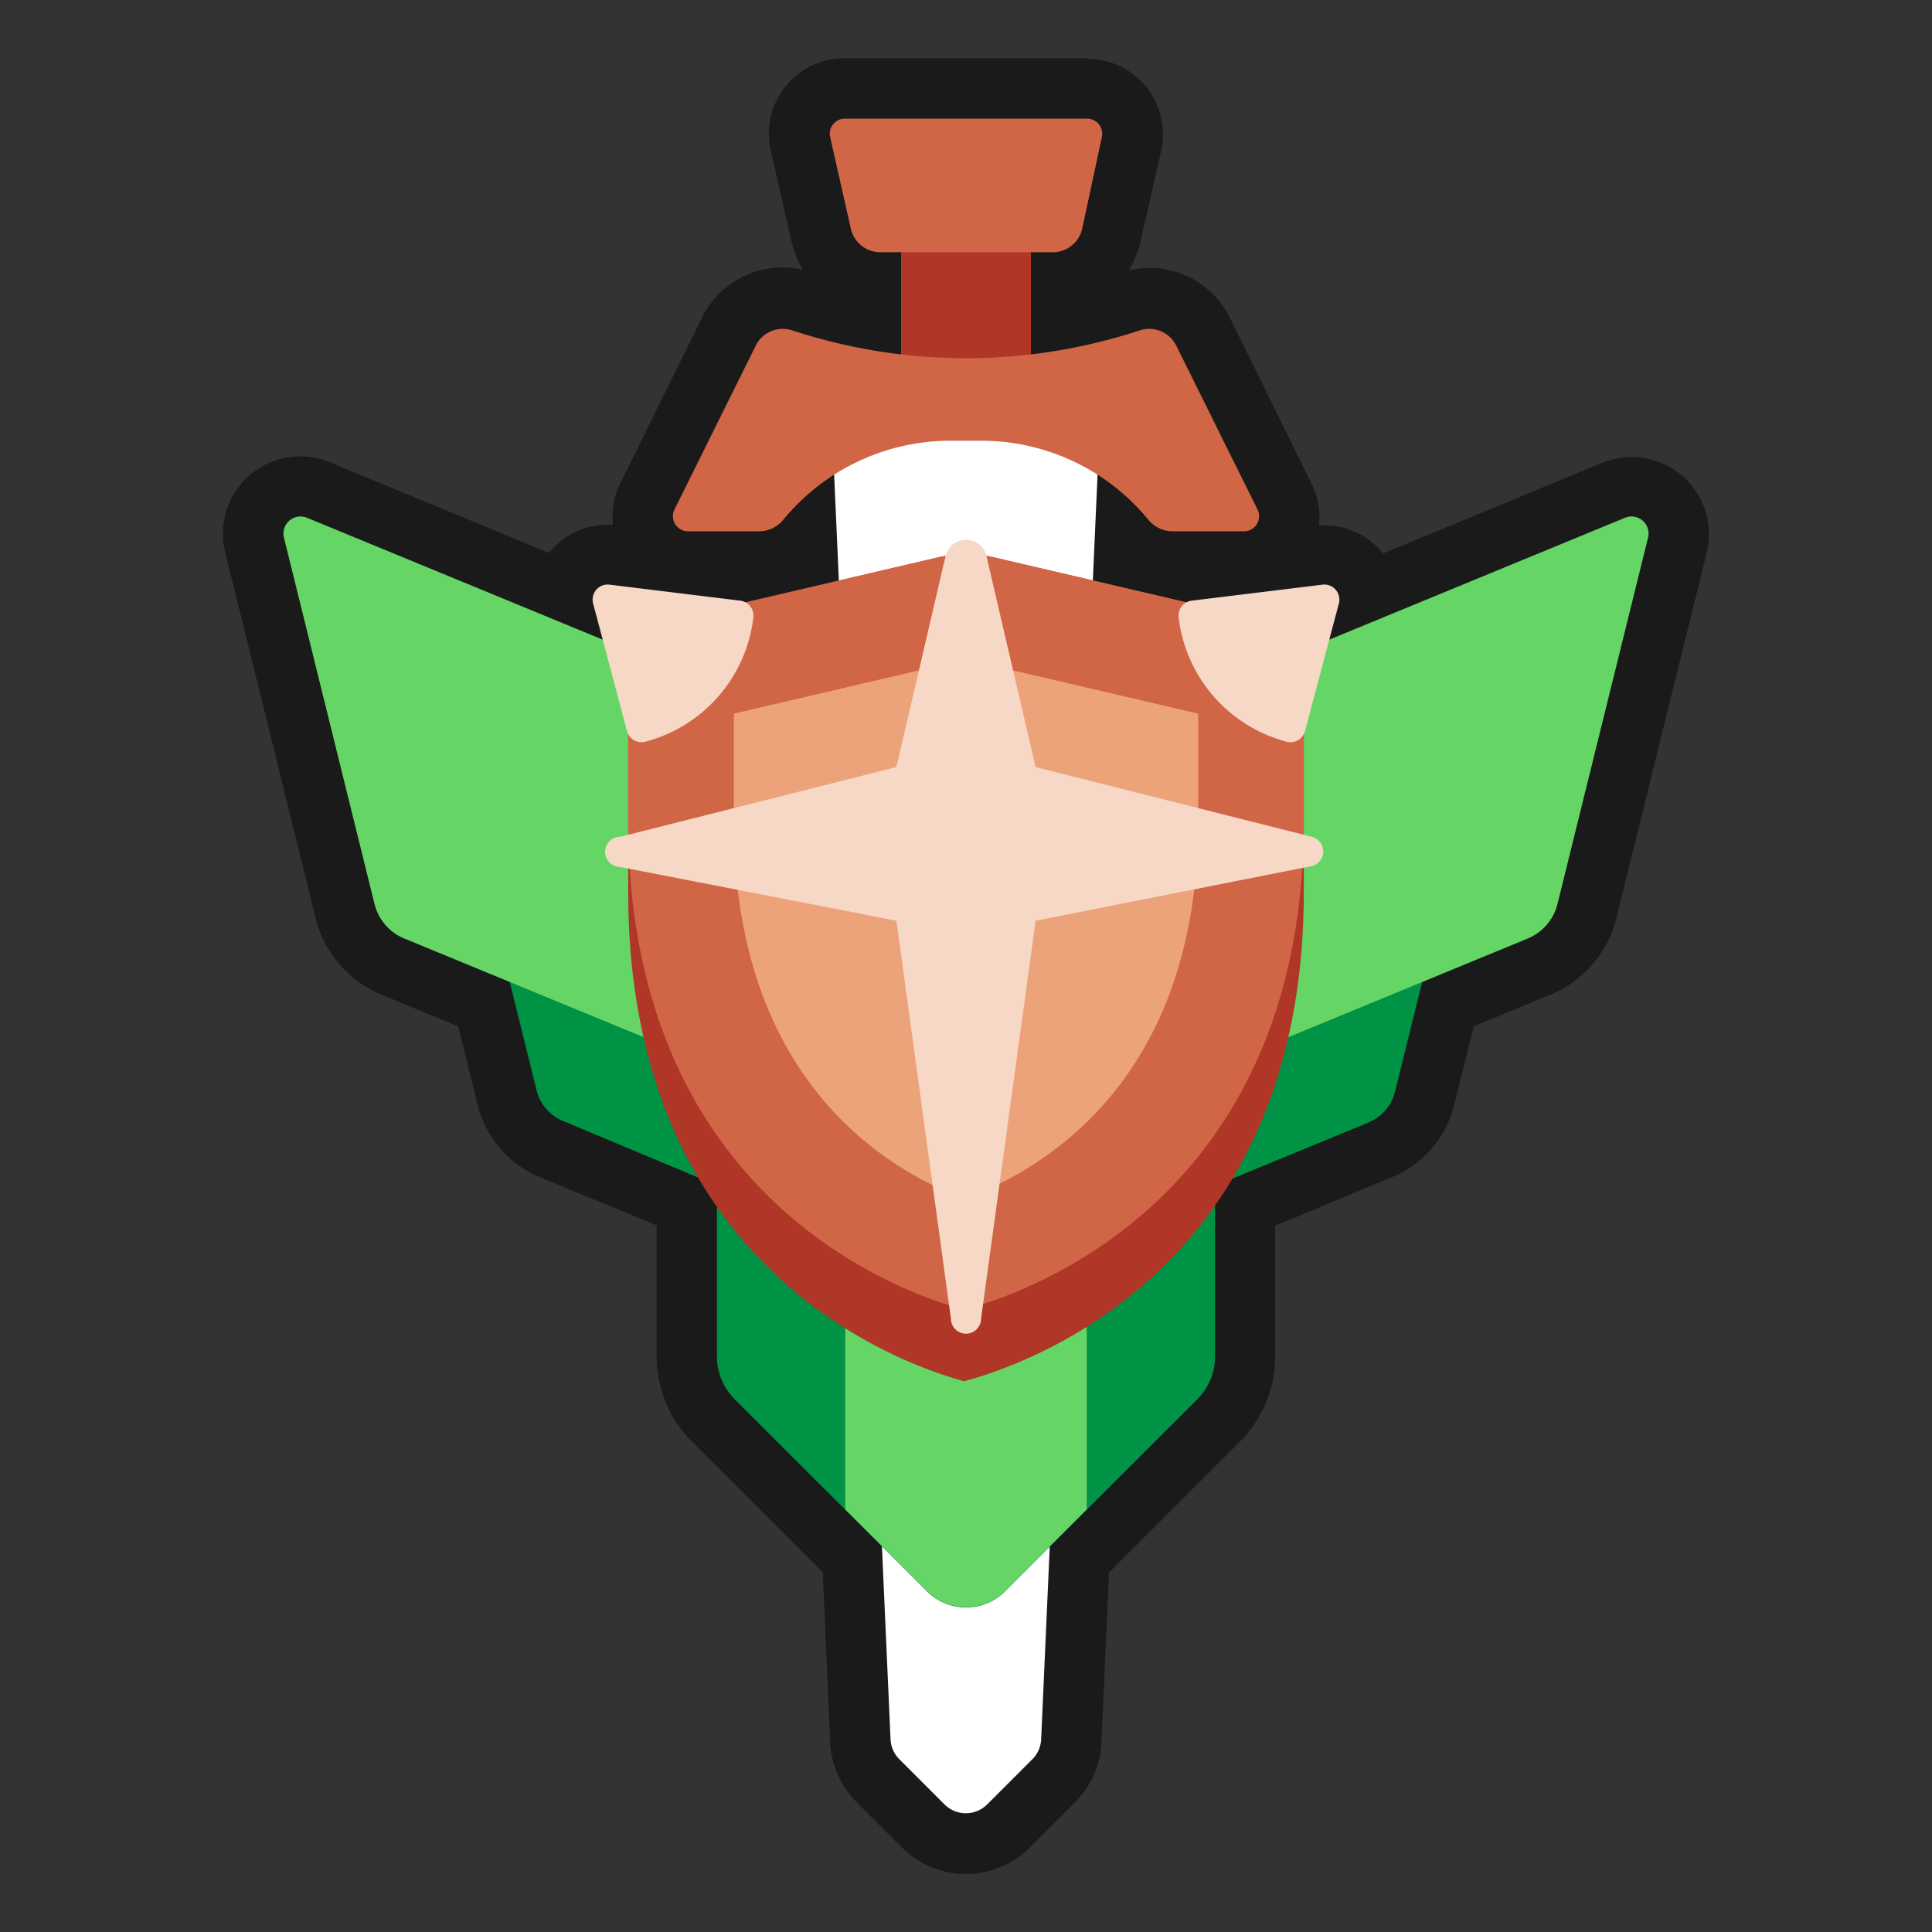<svg xmlns="http://www.w3.org/2000/svg" viewBox="0 0 128 128"><rect x="0" y="0" width="128" height="128" fill="#333333" stroke="none"/><defs><style>.cls-1{fill:#1a1a1a;}.cls-2{opacity:0;}.cls-3{fill:#b03628;}.cls-4{fill:#fff;}.cls-5{fill:#d16647;}.cls-6{fill:#009245;}.cls-7{fill:#65d666;}.cls-8{fill:#eda379;}.cls-9{fill:#f7d8c6;}</style></defs><title>shield-wood-10</title><g id="Layer_2" data-name="Layer 2"><g id="Shield"><path class="cls-1" d="M64,122.14A4,4,0,0,1,61.17,121l-3-3A4,4,0,0,1,57,115.31l-.53-12-9.21-9.21a5.93,5.93,0,0,1-1.76-4.24V80.56c-.19-.29-.39-.6-.59-.93l-8.36-3.45a5,5,0,0,1-2.95-3.42l-1.54-6.25L26,64a5.38,5.38,0,0,1-3.16-3.68l-6-24.27a3.09,3.09,0,0,1,.57-2.67,3.16,3.16,0,0,1,2.46-1.2,3.23,3.23,0,0,1,1.19.23l16.23,6.69a3.13,3.13,0,0,1,.56-1.25,3,3,0,0,1,2.38-1.17l.37,0,8.65,1,.21,0,4-1-.05-1.23,0,0a4.06,4.06,0,0,1-3.13,1.51H45.59a3,3,0,0,1-2.69-4.33L48.29,22a4,4,0,0,1,3.58-2.24,3.9,3.9,0,0,1,1.22.2,34.61,34.61,0,0,0,4.61,1.18V18.67a4,4,0,0,1-3.31-3.08L53,9.52A3,3,0,0,1,56,5.86h16.1A3,3,0,0,1,75,9.52l-1.37,6.07a4,4,0,0,1-3.31,3.08v2.46A34.61,34.61,0,0,0,74.91,20a3.85,3.85,0,0,1,1.22-.2A4,4,0,0,1,79.71,22L85.1,32.87a3,3,0,0,1-2.69,4.33H77.68a4.06,4.06,0,0,1-3.13-1.51l0,0,0,1.23,4,.94.2,0,8.66-1,.37,0a3,3,0,0,1,2.38,1.17,3.13,3.13,0,0,1,.56,1.25l16.23-6.69a3.23,3.23,0,0,1,1.19-.23,3.16,3.16,0,0,1,2.46,1.2,3.09,3.09,0,0,1,.57,2.67l-6,24.27A5.42,5.42,0,0,1,102,64l-6,2.47L94.4,72.76a5,5,0,0,1-3,3.42L83,79.66c-.17.28-.35.55-.52.81v9.4a5.93,5.93,0,0,1-1.76,4.24l-9.21,9.21-.53,12A4,4,0,0,1,69.83,118l-3,3A4,4,0,0,1,64,122.14Z"/><path class="cls-1" d="M72.05,7.86a1,1,0,0,1,1,1.22l-1.37,6.07a2,2,0,0,1-2,1.56H68.3v6.74a37.22,37.22,0,0,0,7.24-1.6,1.7,1.7,0,0,1,.59-.1,2,2,0,0,1,1.79,1.13l5.39,10.87a1,1,0,0,1-.9,1.45H77.68a2.08,2.08,0,0,1-1.59-.78,14.28,14.28,0,0,0-3.38-3l-.31,7,6.2,1.45a.9.9,0,0,1,.36-.12l8.66-1.06h.12a1,1,0,0,1,1,1.26l-.63,2.4,19.6-8.08a1.09,1.09,0,0,1,.43-.08,1.13,1.13,0,0,1,1.09,1.39l-6,24.27a3.35,3.35,0,0,1-2,2.31l-6.94,2.86-1.79,7.23a3,3,0,0,1-1.77,2l-9,3.73c-.38.62-.76,1.22-1.16,1.79v10a4,4,0,0,1-1.17,2.83L72,100l-2.43,2.43L69,115.22a2,2,0,0,1-.58,1.33l-3,3a2,2,0,0,1-2.82,0l-3-3a2,2,0,0,1-.58-1.33l-.57-12.76L56,100,48.67,92.7a4,4,0,0,1-1.17-2.83V80c-.42-.61-.83-1.25-1.22-1.92l-9-3.7a3,3,0,0,1-1.77-2l-1.79-7.23-6.94-2.86a3.35,3.35,0,0,1-2-2.31l-6-24.27a1.13,1.13,0,0,1,1.09-1.39,1.09,1.09,0,0,1,.43.08l19.6,8.08L39.3,40a1,1,0,0,1,1-1.26h.12L49,39.79a.9.9,0,0,1,.36.12l6.2-1.45-.31-7a14.28,14.28,0,0,0-3.38,3,2.08,2.08,0,0,1-1.59.78H45.59a1,1,0,0,1-.9-1.45l5.39-10.87a2,2,0,0,1,1.79-1.13,1.7,1.7,0,0,1,.59.1,37.22,37.22,0,0,0,7.24,1.6V16.71H58.3a2,2,0,0,1-2-1.56L55,9.08a1,1,0,0,1,1-1.22h16.1m0-4H56A5,5,0,0,0,51.07,10L52.44,16a6.26,6.26,0,0,0,.77,1.88,5.94,5.94,0,0,0-6.72,3.2L41.11,32a5,5,0,0,0-.5,2.76l-.35,0a5,5,0,0,0-3.89,1.87l-14.51-6a5.12,5.12,0,0,0-6.93,6l6,24.27a7.39,7.39,0,0,0,4.35,5L30.36,68l1.3,5.26A7,7,0,0,0,35.79,78l7.71,3.18v8.66a8,8,0,0,0,2.34,5.66l7.33,7.32,1.34,1.34L55,115.4a6,6,0,0,0,1.75,4l3,3a6,6,0,0,0,8.48,0l3-3a6,6,0,0,0,1.75-4l.49-11.21,1.34-1.34,7.33-7.33a7.93,7.93,0,0,0,2.34-5.65V81.21L92.21,78a7,7,0,0,0,4.13-4.79L97.64,68l5.08-2.1a7.39,7.39,0,0,0,4.35-5l6-24.27a5.1,5.1,0,0,0-.93-4.38,5.13,5.13,0,0,0-6-1.58l-14.51,6a5,5,0,0,0-3.89-1.87l-.35,0a5,5,0,0,0-.5-2.76L81.51,21.11a5.94,5.94,0,0,0-6.72-3.2A6.26,6.26,0,0,0,75.56,16L76.93,10a5,5,0,0,0-4.88-6.1Z"/><g class="cls-2"><rect class="cls-1" width="128" height="128"/></g><rect class="cls-3" x="59.7" y="11.6" width="8.6" height="12.94"/><path class="cls-4" d="M55,25.54l4,89.68a2,2,0,0,0,.58,1.33l3,3a2,2,0,0,0,2.82,0l3-3a2,2,0,0,0,.58-1.33l4-89.68Z"/><path class="cls-5" d="M83.31,33.75,77.92,22.88a2,2,0,0,0-2.38-1,36.87,36.87,0,0,1-23.08,0,2,2,0,0,0-2.38,1L44.69,33.75a1,1,0,0,0,.9,1.45h4.73a2.08,2.08,0,0,0,1.59-.78A14.32,14.32,0,0,1,63,29.2h2a14.32,14.32,0,0,1,11.07,5.22,2.08,2.08,0,0,0,1.59.78h4.73A1,1,0,0,0,83.31,33.75Z"/><path class="cls-5" d="M55,9.08l1.37,6.07a2,2,0,0,0,2,1.56H69.7a2,2,0,0,0,2-1.56L73,9.08a1,1,0,0,0-1-1.22H56A1,1,0,0,0,55,9.08Z"/><path class="cls-6" d="M51,62.08,31,53.86l4.56,18.42a3,3,0,0,0,1.77,2L51,80Z"/><path class="cls-6" d="M97,53.86l-20,8.22V80l13.64-5.62a3,3,0,0,0,1.77-2Z"/><path class="cls-7" d="M46.44,45.06,20.33,34.3a1.13,1.13,0,0,0-1.52,1.31l6,24.27a3.35,3.35,0,0,0,2,2.31l19.63,8.09Z"/><path class="cls-7" d="M107.67,34.3,81.56,45.06V70.28l19.63-8.09a3.35,3.35,0,0,0,2-2.31l6-24.27A1.13,1.13,0,0,0,107.67,34.3Z"/><path class="cls-6" d="M47.5,75V89.87a4,4,0,0,0,1.17,2.83L61.4,105.42a3.67,3.67,0,0,0,5.2,0L79.33,92.7a4,4,0,0,0,1.17-2.83V75Z"/><path class="cls-7" d="M72,75H56v25l5.4,5.39a3.67,3.67,0,0,0,5.2,0L72,100Z"/><path class="cls-3" d="M62.18,36.92,43.94,41.18a3,3,0,0,0-2.32,2.93v15c0,24.88,17.91,31.22,22.26,32.4,4.4-1.18,22.5-7.52,22.5-32.4v-15a3,3,0,0,0-2.32-2.93L65.82,36.92A8.28,8.28,0,0,0,62.18,36.92Z"/><path class="cls-5" d="M62.18,36.92,43.94,41.18a3,3,0,0,0-2.32,2.93V54.38c0,24.87,17.91,31.22,22.26,32.39,4.4-1.17,22.5-7.52,22.5-32.39V44.11a3,3,0,0,0-2.32-2.93L65.82,36.92A8.28,8.28,0,0,0,62.18,36.92Z"/><path class="cls-8" d="M63.89,79.43c-5.16-1.93-15.27-7.9-15.27-25.05v-7.1L64,43.69l15.38,3.59v7.1C79.38,71.53,69.12,77.51,63.89,79.43Z"/><path class="cls-9" d="M88.7,40l-2.24,8.43a1,1,0,0,1-1.22.71h0a9.69,9.69,0,0,1-7.15-8.22h0A1,1,0,0,1,79,39.79l8.66-1.06A1,1,0,0,1,88.7,40Z"/><path class="cls-9" d="M39.3,40l2.24,8.43a1,1,0,0,0,1.22.71h0a9.69,9.69,0,0,0,7.15-8.22h0A1,1,0,0,0,49,39.79l-8.66-1.06A1,1,0,0,0,39.3,40Z"/><path class="cls-9" d="M86.91,55.44l-18.3-4.62-3.26-14a1.39,1.39,0,0,0-2.7,0l-3.26,14-18.3,4.62a1,1,0,0,0,0,2L59.39,61,63,87.36a1,1,0,0,0,2,0L68.61,61l18.3-3.62A1,1,0,0,0,86.91,55.44Z"/></g></g></svg>